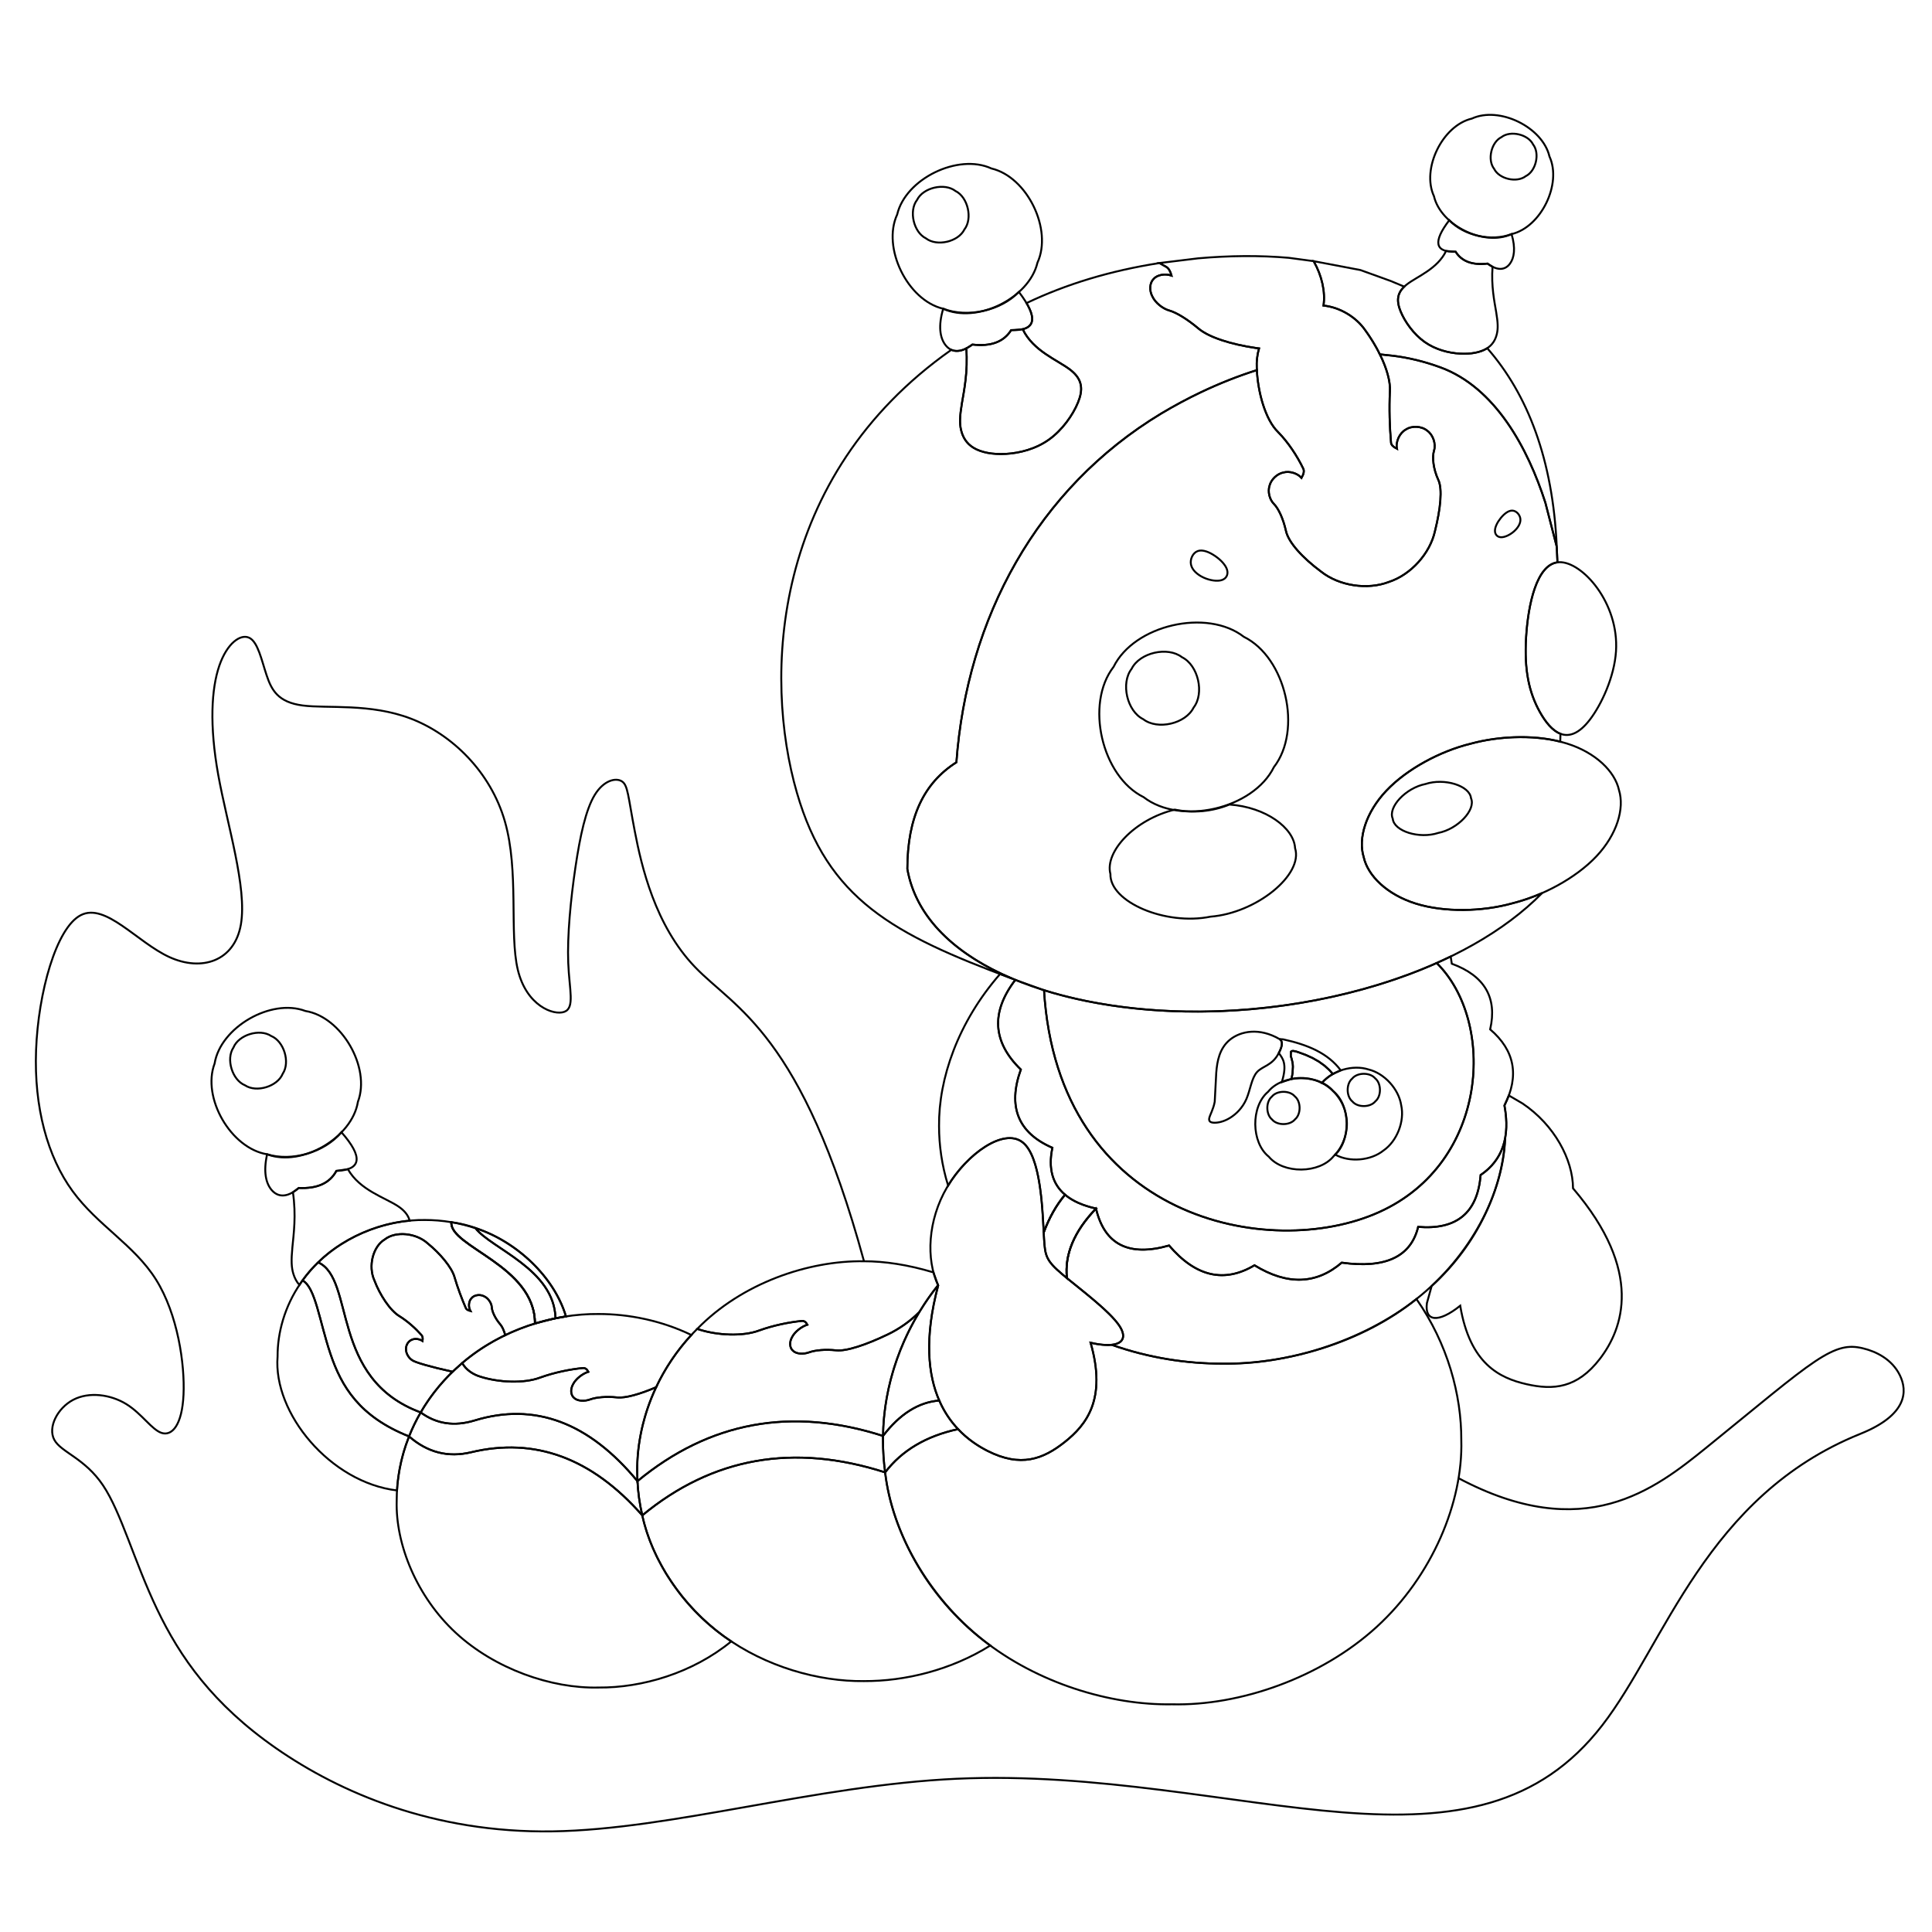 ﻿<?xml version="1.0" encoding="UTF-8" standalone="no"?>
<!DOCTYPE svg PUBLIC "-//W3C//DTD SVG 1.1//EN" "http://www.w3.org/Graphics/SVG/1.1/DTD/svg11.dtd">
<svg width="240pt" height="240pt" viewBox="0 0 240 240" overflow="visible" version="1.1" xmlns="http://www.w3.org/2000/svg">
  <path d="M126.567,36.263 C129.058,39.526 128.738,41.109 125.606,41.014 C124.684,42.475 123.081,43.07 120.798,42.801 C119.193,43.995 118.094,43.715 117.429,42.835 C116.764,41.956 116.533,40.475 117.168,38.353 C120.196,39.518 124.318,38.602 126.567,36.263 z" stroke="#000000" stroke-width="0.24" fill-opacity="0" />
  <path d="M52.26,175.456 C54.21,176.892 56.442,177.225 58.957,176.456 C66.408,174.175 73.152,176.688 79.187,183.995 C79.258,185.383 79.452,186.809 79.786,188.246 C73.526,181.123 66.438,178.51 58.52,180.406 C55.67,181.089 53.101,180.432 50.814,178.435 C51.214,177.427 51.696,176.428 52.26,175.456 z" stroke="#000000" stroke-width="0.24" fill-opacity="0" />
  <path d="M50.814,178.435 C49.745,181.124 49.275,183.873 49.278,186.431 C49.123,191.843 51.776,198.353 56.62,202.836 C61.463,207.319 68.497,209.775 74.344,209.631 C79.744,209.683 86.048,207.832 90.84,203.899 C85.095,200.138 81.077,194.115 79.786,188.246 C73.526,181.123 66.438,178.51 58.52,180.406 C55.67,181.089 53.101,180.432 50.814,178.435 z" stroke="#000000" stroke-width="0.24" fill-opacity="0" />
  <path d="M132.306,148.413 C131.226,149.69 130.342,151.253 129.654,153.104" stroke="#000000" stroke-width="0.24" fill-opacity="0" />
  <path d="M109.692,178.377 C111.778,175.648 114.106,174.182 116.677,173.981 C117.304,175.418 118.121,176.585 119.016,177.533 C115.061,178.384 112.04,180.174 109.954,182.904 C109.772,181.55 109.687,180.215 109.687,178.913 z" stroke="#000000" stroke-width="0.24" fill-opacity="0" />
  <path d="M37.94,125.589 C42.438,126.316 46.076,132.608 44.462,136.869 C43.735,141.367 37.443,145.005 33.182,143.39 C28.684,142.664 25.046,136.372 26.661,132.111 C27.387,127.613 33.679,123.975 37.94,125.589 z" stroke="#000000" stroke-width="0.24" fill-opacity="0" />
  <path d="M62.769,165.853 C62.598,165.265 62.39,164.806 62.153,164.528 C61.508,163.78 61.125,162.928 61.092,162.399 C61.068,161.851 60.61,161.216 60.089,161.008 C59.583,160.755 58.89,160.874 58.572,161.268 C58.216,161.627 58.155,162.351 58.438,162.855 C58.128,162.775 57.939,162.661 57.87,162.502 C57.382,161.384 56.838,159.939 56.472,158.681 C56.132,157.422 54.626,155.676 53.146,154.474 C51.697,153.147 49.136,152.904 47.795,153.967 C46.322,154.849 45.707,157.286 46.509,159.06 C47.175,160.824 48.446,162.805 49.643,163.514 C50.634,164.13 51.618,165.012 52.373,165.863 C52.506,166.012 52.54,166.25 52.485,166.58 C52.064,166.292 51.457,166.245 51.067,166.471 C50.661,166.669 50.391,167.184 50.437,167.673 C50.452,168.16 50.79,168.721 51.225,168.984 C51.59,169.247 53.501,169.803 56.223,170.402 L57.415,169.322 C59.039,167.944 60.858,166.773 62.769,165.853 z" stroke="#000000" stroke-width="0.24" fill-opacity="0" />
  <path d="M158.25,95.29 C161.81,90.7 159.726,81.673 154.515,79.107 C149.925,75.547 140.898,77.63 138.331,82.841 C134.772,87.431 136.855,96.459 142.066,99.025 C146.656,102.585 155.684,100.502 158.25,95.29 z" stroke="#000000" stroke-width="0.24" fill-opacity="0" />
  <path d="M178.472,119.63 C185.856,126.913 184.937,144.423 171.331,150.566 C157.724,156.709 131.429,151.485 129.691,123.009 C134.976,124.659 141.051,125.544 147.282,125.653 C158.057,125.841 169.296,123.71 178.472,119.63 z" stroke="#000000" stroke-width="0.24" fill-opacity="0" />
  <path d="M150.953,69.074 C150.24,68.585 149.402,68.236 148.794,68.452 C148.187,68.669 147.81,69.45 147.948,70.131 C148.086,70.812 148.737,71.392 149.519,71.751 C150.3,72.11 151.212,72.247 151.787,72.055 C152.362,71.863 152.602,71.342 152.427,70.767 C152.253,70.192 151.666,69.563 150.953,69.074 z" stroke="#000000" stroke-width="0.24" fill-opacity="0" />
  <path d="M159.23,134.426 C159.954,132.125 159.318,131.454 158.854,130.812 C159.34,129.905 159.37,129.327 158.943,129.078 L159.405,129.112 C162.484,129.792 164.95,130.824 166.554,132.963 L165.571,133.418 L165.154,132.945 L164.53,132.375 L163.831,131.874 L163.055,131.432 L162.2,131.044 L161.3,130.713 C160.861,130.566 160.497,130.465 160.364,130.652 L160.346,131.193 L160.451,131.515 L160.559,131.974 L160.594,132.236 L160.611,132.512 L160.566,133.323 L160.442,133.997 L160.435,134.028 z" stroke="#000000" stroke-width="0.24" fill-opacity="0" />
  <path d="M152.721,99.943 C157.273,100.257 160.743,102.879 160.878,105.353 C161.927,108.674 156.069,113.425 150.377,113.871 C144.781,115.007 137.843,112.049 137.939,108.568 C137.215,105.815 140.933,101.787 145.94,100.573 C148.164,101.04 150.622,100.811 152.721,99.943 z" stroke="#000000" stroke-width="0.24" fill-opacity="0" />
  <path d="M41.786,145.454 C40.968,146.976 39.411,147.683 37.115,147.573 C35.597,148.876 34.481,148.674 33.756,147.843 C33.031,147.012 32.697,145.552 33.182,143.39 C36.285,144.341 40.333,143.139 42.413,140.648 C45.126,143.729 44.917,145.331 41.786,145.454 z" stroke="#000000" stroke-width="0.24" fill-opacity="0" />
  <path d="M144.03,32.676 L144.866,33.146 C145.172,33.326 145.389,33.687 145.534,34.233 C144.69,33.957 143.728,34.143 143.29,34.668 C142.806,35.156 142.75,36.087 143.158,36.842 C143.519,37.605 144.424,38.349 145.27,38.578 C146.093,38.811 147.435,39.598 148.861,40.796 C150.173,41.916 152.95,42.777 155.966,43.223 L156.403,43.28 C156.167,44.092 156.081,44.92 156.119,45.699 C156.218,48.644 157.186,52.137 158.748,53.651 C160.026,54.947 161.142,56.649 161.901,58.225 C162.035,58.501 161.957,58.878 161.681,59.366 C161.153,58.774 160.184,58.487 159.419,58.697 C158.642,58.858 157.91,59.554 157.709,60.322 C157.461,61.075 157.699,62.058 158.263,62.615 C158.805,63.164 159.389,64.376 159.744,65.943 C160.058,67.399 161.83,69.312 164.114,71.01 C166.357,72.785 169.871,73.319 172.54,72.288 C175.258,71.399 177.644,68.764 178.258,65.97 C178.95,63.21 179.199,60.745 178.678,59.627 C178.043,58.251 177.893,56.806 178.138,55.982 C178.407,55.131 178.014,53.993 177.277,53.49 C176.589,52.922 175.387,52.86 174.644,53.354 C173.86,53.779 173.352,54.87 173.532,55.744 C173.069,55.513 172.824,55.27 172.8,55.001 C172.63,53.11 172.551,50.697 172.66,48.636 C172.811,46.581 171.325,43.365 169.575,40.995 C168.49,39.436 166.512,38.177 164.41,37.959 C164.663,36.233 164.192,34.233 163.226,32.517 L163.184,32.442 L160.098,32.027 C156.484,31.714 152.709,31.748 148.843,32.09 z" stroke="#000000" stroke-width="0.24" fill-opacity="0" />
  <path d="M56.07,151.824 C55.812,154.887 66.453,157.205 66.453,164.411 C65.207,164.793 63.97,165.274 62.769,165.853 C62.598,165.265 62.39,164.806 62.153,164.528 C61.508,163.78 61.125,162.928 61.092,162.399 C61.068,161.851 60.61,161.216 60.089,161.008 C59.583,160.755 58.89,160.874 58.572,161.268 C58.216,161.627 58.155,162.351 58.438,162.855 C58.128,162.775 57.939,162.661 57.87,162.502 C57.382,161.384 56.838,159.939 56.472,158.681 C56.132,157.422 54.626,155.676 53.146,154.474 C51.697,153.147 49.136,152.904 47.795,153.967 C46.322,154.849 45.707,157.286 46.509,159.06 C47.175,160.824 48.446,162.805 49.643,163.514 C50.634,164.13 51.618,165.012 52.373,165.863 C52.506,166.012 52.54,166.25 52.485,166.58 C52.064,166.292 51.457,166.245 51.067,166.471 C50.661,166.669 50.391,167.184 50.437,167.673 C50.452,168.16 50.79,168.721 51.225,168.984 C51.59,169.247 53.501,169.803 56.223,170.402 C54.652,171.922 53.312,173.641 52.26,175.456 C40.924,171.275 44.163,158.92 39.529,156.817 C43.118,153.251 48.379,151.488 52.798,151.551 C53.858,151.551 54.957,151.637 56.07,151.824 z" stroke="#000000" stroke-width="0.24" fill-opacity="0" />
  <path d="M70.309,163.534 C68.606,157.685 62.298,152.652 56.07,151.824 C55.812,154.887 66.453,157.205 66.453,164.411 C67.737,164.017 69.031,163.727 70.309,163.534 z" stroke="#000000" stroke-width="0.24" fill-opacity="0" />
  <path d="M37.582,159.066 L37.329,159.426 C35.349,162.295 34.467,165.585 34.482,168.504 C33.906,175.556 41.034,184.166 49.316,185.148 C49.425,183.321 49.776,181.42 50.412,179.532 L50.814,178.435 C44.628,175.982 42.415,172.216 41.053,168.196 C39.691,164.176 39.181,159.901 37.582,159.066 z" stroke="#000000" stroke-width="0.24" fill-opacity="0" />
  <path d="M175.956,161.368 C179.83,166.914 181.556,173.272 181.527,178.913 C181.75,186.565 177.947,195.769 171.006,202.108 C164.065,208.447 153.986,211.919 145.607,211.716 C137.929,211.849 128.829,209.069 122.039,203.668 C115.249,198.267 110.769,190.244 109.954,182.904 C112.04,180.174 115.061,178.384 119.016,177.533 C120.18,178.767 121.477,179.629 122.662,180.231 C126.801,182.331 129.584,181.26 132.26,179.137 C134.936,177.013 137.506,173.838 135.477,166.801 C136.567,167.054 137.449,167.13 138.108,167.057 C142.681,168.688 147.447,169.402 151.835,169.397 C159.782,169.478 169.134,166.85 175.956,161.368 z" stroke="#000000" stroke-width="0.24" fill-opacity="0" />
  <path d="M126.125,121.727 C123.066,125.735 123.295,129.446 126.811,132.861 C125.153,137.482 126.459,140.721 130.728,142.579 C129.895,146.625 131.703,149.143 136.151,150.131 C137.206,154.613 140.231,156.143 145.227,154.721 C148.539,158.601 152.075,159.42 155.836,157.178 C159.899,159.673 163.512,159.564 166.676,156.852 C172.101,157.606 175.265,156.124 176.169,152.408 C180.958,152.802 183.545,150.653 183.931,145.963 C186.638,144.124 187.623,141.246 186.888,137.327 C188.762,133.638 188.171,130.487 185.113,127.872 C186.015,123.937 184.427,121.218 180.348,119.716 L180.208,118.823 L178.472,119.63 C185.856,126.913 184.937,144.423 171.331,150.566 C157.724,156.709 131.429,151.485 129.691,123.009 z" stroke="#000000" stroke-width="0.24" fill-opacity="0" />
  <path d="M173.012,101.703 C173.161,103.261 176.315,104.246 178.668,103.469 C181.099,102.994 183.367,100.59 182.734,99.159 C182.585,97.6 179.43,96.615 177.078,97.393 C174.646,97.867 172.378,100.271 173.012,101.703 z" stroke="#000000" stroke-width="0.24" fill-opacity="0" />
  <path d="M189.577,79.182 C189.336,83.208 189.925,86.007 191.284,88.442 C192.643,90.877 194.772,92.949 197.496,89.404 C198.932,87.535 200.534,84.103 200.745,80.923 C201.146,74.894 196.551,69.771 193.718,69.836 C190.886,69.901 189.817,75.155 189.577,79.182 z" stroke="#000000" stroke-width="0.24" fill-opacity="0" />
  <path d="M170.856,136.808 C171.622,136.17 171.607,134.581 170.829,133.958 C170.191,133.191 168.601,133.207 167.978,133.985 C167.212,134.623 167.227,136.213 168.006,136.835 C168.643,137.602 170.233,137.586 170.856,136.808 z" stroke="#000000" stroke-width="0.24" fill-opacity="0" />
  <path d="M180.032,27.36 C177.981,30.046 178.244,31.35 180.823,31.272 C181.583,32.475 182.903,32.965 184.783,32.744 C186.105,33.727 187.01,33.497 187.558,32.772 C188.105,32.047 188.295,30.828 187.772,29.081 C185.278,30.04 181.884,29.286 180.032,27.36 z" stroke="#000000" stroke-width="0.24" fill-opacity="0" />
  <path d="M136.151,150.131 C133.43,152.963 132.224,155.843 132.535,158.772" stroke="#000000" stroke-width="0.24" fill-opacity="0" />
  <path d="M109.954,182.904 C98.57,179.255 88.514,181.035 79.786,188.246 C79.452,186.809 79.258,185.383 79.187,183.995 C88.139,176.601 98.308,174.728 109.692,178.377 L109.687,178.913 C109.687,180.215 109.772,181.55 109.954,182.904 z" stroke="#000000" stroke-width="0.24" fill-opacity="0" />
  <path d="M148.274,87.898 C149.65,86.123 148.844,82.633 146.83,81.641 C145.055,80.265 141.565,81.07 140.573,83.085 C139.196,84.859 140.002,88.35 142.017,89.342 C143.791,90.718 147.281,89.912 148.274,87.898 z" stroke="#000000" stroke-width="0.24" fill-opacity="0" />
  <path d="M109.692,178.377 C109.76,172.284 111.93,165.393 116.529,159.655 L116.543,159.686 C114.811,166.184 115.27,170.76 116.677,173.981 C114.106,174.182 111.778,175.648 109.692,178.377 z" stroke="#000000" stroke-width="0.24" fill-opacity="0" />
  <path d="M57.415,169.322 C57.891,170.159 58.737,170.742 59.698,171.023 C61.899,171.72 65.04,171.905 67.112,171.123 C68.85,170.498 70.781,170.102 72.399,169.942 C72.682,169.914 72.908,170.071 73.091,170.407 C72.332,170.65 71.521,171.306 71.197,171.939 C70.831,172.567 70.881,173.302 71.314,173.655 C71.707,174.04 72.568,174.118 73.325,173.838 C74.06,173.573 75.305,173.45 76.665,173.592 C77.672,173.702 79.461,173.202 81.504,172.329 C79.866,175.794 79.149,179.422 79.155,182.754 L79.187,183.995 C73.152,176.688 66.408,174.175 58.957,176.456 C56.442,177.225 54.21,176.892 52.26,175.456 C53.568,173.197 55.326,171.089 57.415,169.322 z" stroke="#000000" stroke-width="0.24" fill-opacity="0" />
  <path d="M66.453,164.411 C66.453,157.205 55.812,154.887 56.07,151.824 C57.065,151.991 58.071,152.239 59.066,152.574 C61.029,155.113 68.852,157.663 69.007,163.763 z" stroke="#000000" stroke-width="0.24" fill-opacity="0" />
  <path d="M57.415,169.322 C57.891,170.159 58.737,170.742 59.698,171.023 C61.899,171.72 65.04,171.905 67.112,171.123 C68.85,170.498 70.781,170.102 72.399,169.942 C72.682,169.914 72.908,170.071 73.091,170.407 C72.332,170.65 71.521,171.306 71.197,171.939 C70.831,172.567 70.881,173.302 71.314,173.655 C71.707,174.04 72.568,174.118 73.325,173.838 C74.06,173.573 75.305,173.45 76.665,173.592 C77.672,173.702 79.461,173.202 81.504,172.329 C82.586,170.029 84.067,167.812 85.887,165.838 C82.12,164.02 78.038,163.222 74.344,163.231 C68.78,163.172 62.252,165.155 57.415,169.322 z" stroke="#000000" stroke-width="0.24" fill-opacity="0" />
  <path d="M186.424,64.359 C186.842,63.842 187.383,63.402 187.877,63.428 C188.372,63.454 188.82,63.947 188.868,64.479 C188.916,65.01 188.563,65.58 188.066,66.016 C187.569,66.451 186.928,66.752 186.463,66.737 C185.997,66.721 185.707,66.39 185.709,65.928 C185.711,65.467 186.006,64.875 186.424,64.359 z" stroke="#000000" stroke-width="0.24" fill-opacity="0" />
  <path d="M50.814,178.435 C44.628,175.982 42.415,172.216 41.053,168.196 C39.691,164.176 39.181,159.901 37.582,159.066 C38.157,158.272 38.81,157.517 39.529,156.817 C44.163,158.92 40.924,171.275 52.26,175.456 C51.696,176.428 51.214,177.427 50.814,178.435 z" stroke="#000000" stroke-width="0.24" fill-opacity="0" />
  <path d="M185.604,20.972 C184.739,19.856 185.245,17.662 186.512,17.038 C187.628,16.173 189.822,16.679 190.446,17.946 C191.312,19.062 190.805,21.256 189.538,21.88 C188.423,22.745 186.228,22.239 185.604,20.972 z" stroke="#000000" stroke-width="0.24" fill-opacity="0" />
  <path d="M164.206,134.532 C163.08,133.944 161.675,133.756 160.435,134.028 L160.442,133.997 L160.566,133.323 L160.611,132.512 L160.594,132.236 L160.559,131.974 L160.451,131.515 L160.346,131.193 L160.364,130.652 C160.497,130.465 160.861,130.566 161.3,130.713 L162.2,131.044 L163.055,131.432 L163.831,131.874 L164.53,132.375 L165.154,132.945 L165.571,133.418 C165.064,133.714 164.598,134.094 164.206,134.532 z" stroke="#000000" stroke-width="0.24" fill-opacity="0" />
  <path d="M41.786,145.454 C40.968,146.976 39.411,147.683 37.115,147.573 L36.389,148.104 C36.809,150.992 36.475,153.337 36.321,154.951 C36.167,156.564 36.192,157.447 36.453,158.276 C36.605,158.76 36.837,159.225 37.194,159.625 C40.119,155.04 45.8,152.029 50.891,151.643 C50.72,150.989 50.281,150.4 49.47,149.857 C47.839,148.765 44.703,147.862 43.214,145.238 z" stroke="#000000" stroke-width="0.24" fill-opacity="0" />
  <path d="M179.638,31.176 C178.566,33.418 176.041,34.34 174.764,35.331 C173.487,36.322 173.457,37.381 173.986,38.677 C174.515,39.973 175.605,41.506 176.967,42.475 C178.329,43.443 179.964,43.848 181.356,43.929 C182.749,44.01 183.899,43.768 184.656,43.314 C185.413,42.86 185.776,42.194 185.942,41.498 C186.109,40.801 186.079,40.075 185.859,38.758 C185.64,37.442 185.231,35.535 185.409,33.138 L184.783,32.744 C182.903,32.965 181.583,32.475 180.823,31.272 z" stroke="#000000" stroke-width="0.24" fill-opacity="0" />
  <path d="M127.046,40.897 C128.348,43.619 131.413,44.739 132.964,45.943 C134.515,47.146 134.552,48.432 133.909,50.006 C133.266,51.58 131.944,53.441 130.29,54.618 C128.636,55.794 126.65,56.285 124.959,56.383 C123.268,56.482 121.871,56.188 120.952,55.636 C120.033,55.085 119.592,54.276 119.39,53.431 C119.188,52.586 119.225,51.703 119.491,50.105 C119.758,48.506 120.254,46.19 120.037,43.279 L120.798,42.801 C123.081,43.07 124.684,42.475 125.606,41.014 z" stroke="#000000" stroke-width="0.24" fill-opacity="0" />
  <path d="M136.151,150.131 C133.43,152.963 132.224,155.843 132.535,158.772 L131.964,158.297 C129.962,156.6 129.818,156.028 129.693,153.845 L129.654,153.104 C130.342,151.253 131.226,149.69 132.306,148.413 C133.229,149.194 134.51,149.766 136.151,150.131 z" stroke="#000000" stroke-width="0.24" fill-opacity="0" />
  <path d="M117.775,147.274 C116.998,144.76 116.651,142.256 116.652,139.877 C116.595,134.002 118.997,126.984 124.229,120.999 L125.729,121.562 L126.125,121.727 C123.066,125.735 123.295,129.446 126.811,132.861 C125.153,137.482 126.459,140.721 130.728,142.579 C130.202,145.133 130.728,147.077 132.306,148.413 C131.226,149.69 130.342,151.253 129.654,153.104 C129.476,149.626 129.198,143.547 127.002,141.879 C124.68,140.115 120.212,143.28 117.775,147.274 z" stroke="#000000" stroke-width="0.24" fill-opacity="0" />
  <path d="M165.855,143.425 C167.629,144.417 170.28,144.194 171.863,142.918 C173.538,141.765 174.508,139.287 174.063,137.304 C173.767,135.292 171.973,133.327 169.997,132.851 C168.062,132.227 165.507,132.969 164.206,134.532 C165.726,135.268 166.947,136.906 167.22,138.572 C167.562,140.226 167.009,142.192 165.855,143.425 z" stroke="#000000" stroke-width="0.24" fill-opacity="0" />
  <path d="M182.84,14.731 C179.186,15.587 176.56,20.965 178.131,24.372 C178.987,28.026 184.365,30.652 187.772,29.081 C191.426,28.225 194.052,22.847 192.481,19.44 C191.625,15.786 186.247,13.16 182.84,14.731 z" stroke="#000000" stroke-width="0.24" fill-opacity="0" />
  <path d="M86.615,165.079 L86.902,165.174 C89.103,165.871 92.244,166.056 94.316,165.274 C96.053,164.649 97.985,164.252 99.602,164.092 C99.886,164.064 100.112,164.222 100.295,164.558 C99.536,164.801 98.724,165.457 98.401,166.089 C98.034,166.718 98.084,167.453 98.517,167.805 C98.911,168.19 99.772,168.268 100.528,167.988 C101.264,167.724 102.508,167.601 103.868,167.743 C105.122,167.887 107.614,167.052 110.27,165.773 C111.673,165.106 113.089,164.122 114.215,162.971 C111.171,167.944 109.765,173.413 109.692,178.377 C98.308,174.728 88.139,176.601 79.187,183.995 L79.155,182.754 C79.081,176.942 81.514,170.117 86.615,165.079 z" stroke="#000000" stroke-width="0.24" fill-opacity="0" />
  <path d="M145.227,154.721 C148.539,158.601 152.075,159.42 155.836,157.178 C159.899,159.673 163.512,159.564 166.676,156.852 C172.101,157.606 175.265,156.124 176.169,152.408 C180.958,152.802 183.545,150.653 183.931,145.963 C185.598,144.831 186.612,143.304 186.973,141.383 C186.755,148.176 182.718,156.015 175.967,161.359 C169.216,166.703 159.751,169.551 151.835,169.397 C147.447,169.402 142.681,168.688 138.108,167.057 C139.547,166.898 139.923,166.025 139.069,164.72 C137.934,162.986 134.627,160.486 132.535,158.772 C132.224,155.843 133.43,152.963 136.151,150.131 C137.206,154.613 140.231,156.143 145.227,154.721 z" stroke="#000000" stroke-width="0.24" fill-opacity="0" />
  <path d="M149.224,48.704 C151.485,47.632 153.799,46.713 156.134,45.976 C156.272,48.858 157.238,52.184 158.748,53.651 C160.026,54.947 161.142,56.649 161.901,58.225 C162.035,58.501 161.957,58.878 161.681,59.366 C161.153,58.774 160.184,58.487 159.419,58.697 C158.642,58.858 157.91,59.554 157.709,60.322 C157.461,61.075 157.699,62.058 158.263,62.615 C158.805,63.164 159.389,64.376 159.744,65.943 C160.058,67.399 161.83,69.312 164.114,71.01 C166.357,72.785 169.871,73.319 172.54,72.288 C175.258,71.399 177.644,68.764 178.258,65.97 C178.95,63.21 179.199,60.745 178.678,59.627 C178.043,58.251 177.893,56.806 178.138,55.982 C178.407,55.131 178.014,53.993 177.277,53.49 C176.589,52.922 175.387,52.86 174.644,53.354 C173.86,53.779 173.352,54.87 173.532,55.744 C173.069,55.513 172.824,55.27 172.8,55.001 C172.63,53.11 172.551,50.697 172.66,48.636 C172.733,47.385 172.245,45.682 171.415,44.019 L172.972,44.185 C174.955,44.422 176.943,44.906 178.935,45.635 C185.751,48.131 189.802,55.691 191.972,62.449 L193.385,67.918 L193.47,69.855 C190.823,70.213 189.81,75.275 189.577,79.182 C189.336,83.208 189.925,86.007 191.284,88.442 C191.957,89.648 192.819,90.765 193.849,91.154 L193.815,92.129 C190.331,91.222 186.1,91.47 182.665,92.393 C178.949,93.3 174.773,95.514 172.21,98.231 C169.646,100.948 168.695,104.169 169.399,106.456 C169.905,108.794 172.312,111.136 175.878,112.249 C179.444,113.363 184.169,113.248 187.852,112.218 C189.074,111.899 190.333,111.474 191.571,110.938 C182.114,120.57 164.132,125.947 147.282,125.653 C130.431,125.358 114.714,119.392 112.712,107.939 C112.725,101.522 114.756,97.272 118.807,94.697 C120.112,76.826 128.791,60.705 144.254,51.367 C145.915,50.376 147.571,49.488 149.224,48.704 z" stroke="#000000" stroke-width="0.24" fill-opacity="0" />
  <path d="M123.015,204.415 C115.525,198.998 110.874,190.597 109.954,182.904 C98.57,179.255 88.514,181.035 79.786,188.246 C80.971,193.793 84.739,199.479 89.92,203.257 C95.101,207.036 101.695,208.907 107.328,208.831 C112.383,208.856 118.113,207.481 123.015,204.415 z" stroke="#000000" stroke-width="0.24" fill-opacity="0" />
  <path d="M123.158,20.928 C127.594,21.967 130.783,28.498 128.875,32.636 C127.836,37.072 121.305,40.261 117.168,38.353 C112.731,37.314 109.542,30.783 111.45,26.646 C112.489,22.209 119.02,19.02 123.158,20.928 z" stroke="#000000" stroke-width="0.24" fill-opacity="0" />
  <path d="M70.309,163.534 C68.831,158.694 64.282,154.217 59.066,152.574 C61.029,155.113 68.852,157.663 69.007,163.763 z" stroke="#000000" stroke-width="0.24" fill-opacity="0" />
  <path d="M119.801,28.507 C120.852,27.152 120.237,24.487 118.698,23.73 C117.343,22.679 114.678,23.294 113.921,24.832 C112.87,26.187 113.485,28.852 115.023,29.609 C116.378,30.66 119.043,30.045 119.801,28.507 z" stroke="#000000" stroke-width="0.24" fill-opacity="0" />
  <path d="M169.399,106.456 C169.905,108.794 172.312,111.136 175.878,112.249 C179.444,113.363 184.169,113.248 187.852,112.218 C191.568,111.312 195.744,109.098 198.307,106.38 C200.871,103.663 201.822,100.442 201.119,98.156 C200.612,95.818 198.205,93.476 194.639,92.362 C191.073,91.249 186.348,91.364 182.665,92.393 C178.949,93.3 174.773,95.514 172.21,98.231 C169.646,100.948 168.695,104.169 169.399,106.456 z" stroke="#000000" stroke-width="0.24" fill-opacity="0" />
  <path d="M86.615,165.079 L86.902,165.174 C89.103,165.871 92.244,166.056 94.316,165.274 C96.053,164.649 97.985,164.252 99.602,164.092 C99.886,164.064 100.112,164.222 100.295,164.558 C99.536,164.801 98.724,165.457 98.401,166.089 C98.034,166.718 98.084,167.453 98.517,167.805 C98.911,168.19 99.772,168.268 100.528,167.988 C101.264,167.724 102.508,167.601 103.868,167.743 C105.122,167.887 107.614,167.052 110.27,165.773 C111.673,165.106 113.089,164.122 114.215,162.971 C114.908,161.833 115.681,160.724 116.529,159.655 L115.958,158.062 C112.779,157.102 109.868,156.677 107.328,156.678 C100.406,156.573 92.138,159.406 86.615,165.079 z" stroke="#000000" stroke-width="0.24" fill-opacity="0" />
  <path d="M118.178,43.456 C95.742,59.252 94.835,84.092 98.992,98.467 C102.82,111.705 110.942,116.07 125.729,121.562 C118.757,118.603 113.781,114.053 112.712,107.939 C112.725,101.522 114.756,97.272 118.807,94.697 C120.112,76.826 128.791,60.705 144.254,51.367 C145.915,50.376 147.571,49.488 149.224,48.704 C151.485,47.632 153.799,46.713 156.134,45.976 L156.119,45.699 C156.081,44.92 156.167,44.092 156.403,43.28 L155.966,43.223 C152.95,42.777 150.173,41.916 148.861,40.796 C147.435,39.598 146.093,38.811 145.27,38.578 C144.424,38.349 143.519,37.605 143.158,36.842 C142.75,36.087 142.806,35.156 143.29,34.668 C143.728,34.143 144.69,33.957 145.534,34.233 C145.389,33.687 145.172,33.326 144.866,33.146 L144.03,32.676 L143.988,32.683 C137.958,33.628 132.468,35.284 127.518,37.65 C128.595,39.47 128.438,40.552 127.046,40.897 C128.348,43.619 131.413,44.739 132.964,45.943 C134.515,47.146 134.552,48.432 133.909,50.006 C133.266,51.58 131.944,53.441 130.29,54.618 C128.636,55.794 126.65,56.285 124.959,56.383 C123.268,56.482 121.871,56.188 120.952,55.636 C120.033,55.085 119.592,54.276 119.39,53.431 C119.188,52.586 119.225,51.703 119.491,50.105 C119.758,48.506 120.254,46.19 120.037,43.279 C119.287,43.659 118.67,43.676 118.178,43.456 z" stroke="#000000" stroke-width="0.24" fill-opacity="0" />
  <path d="M165.683,143.608 C167.852,141.803 167.809,137.302 165.605,135.539 C163.799,133.369 159.298,133.413 157.535,135.617 C155.366,137.422 155.409,141.923 157.613,143.686 C159.418,145.856 163.92,145.812 165.683,143.608 z" stroke="#000000" stroke-width="0.24" fill-opacity="0" />
  <path d="M160.875,139.046 C161.641,138.408 161.626,136.818 160.847,136.195 C160.21,135.429 158.62,135.445 157.997,136.223 C157.231,136.861 157.246,138.451 158.025,139.073 C158.662,139.839 160.252,139.824 160.875,139.046 z" stroke="#000000" stroke-width="0.24" fill-opacity="0" />
  <path d="M107.328,156.678 C99.595,128.327 91.313,125.315 86.336,120.129 C81.358,114.942 79.685,107.581 78.849,103.233 C78.012,98.886 78.012,97.552 77.256,97.063 C76.501,96.574 74.989,96.93 73.878,98.752 C72.766,100.575 72.055,103.865 71.477,107.777 C70.899,111.689 70.454,116.224 70.588,119.603 C70.721,122.981 71.433,125.204 70.099,125.693 C68.765,126.182 65.386,124.937 64.319,120.447 C63.252,115.957 64.497,108.222 62.719,102.042 C60.941,95.863 56.139,91.239 51.071,89.283 C46.003,87.327 40.668,88.038 37.601,87.638 C34.533,87.238 33.733,85.726 33.111,83.859 C32.488,81.992 32.044,79.769 30.977,79.236 C29.91,78.702 28.22,79.858 27.242,82.703 C26.264,85.549 25.998,90.083 27.111,96.263 C28.224,102.443 30.716,110.269 29.925,114.838 C29.133,119.407 25.057,120.72 21.055,118.897 C17.052,117.073 13.122,112.114 10.046,113.68 C6.97,115.246 4.747,123.337 4.481,130.45 C4.214,137.563 5.903,143.698 9.015,147.966 C12.127,152.234 16.662,154.635 19.374,158.947 C22.085,163.259 22.975,169.483 22.797,173.262 C22.619,177.041 21.374,178.374 20.129,178.019 C18.885,177.663 17.64,175.618 15.684,174.418 C13.728,173.217 11.06,172.862 9.104,173.884 C7.148,174.907 5.903,177.307 6.748,178.863 C7.593,180.419 10.527,181.131 12.794,184.51 C15.061,187.888 16.662,193.934 19.507,199.892 C22.352,205.849 26.442,211.717 34.311,217.185 C42.18,222.653 53.828,227.721 68.632,227.499 C83.436,227.277 101.396,221.764 118.823,220.964 C136.25,220.164 153.144,224.076 166.881,225.143 C180.618,226.21 191.199,224.432 199.024,214.34 C206.848,204.248 211.916,185.843 231.121,178.108 C236.955,175.758 236.972,172.798 236.003,170.829 C235.034,168.861 233.077,167.883 231.383,167.483 C229.689,167.084 228.257,167.263 225.457,169.13 C222.656,170.997 218.486,174.552 212.02,179.787 C205.554,185.022 196.791,191.935 181.157,183.611" stroke="#000000" stroke-width="0.24" fill-opacity="0" />
  <path d="M158.943,129.078 C156.437,127.617 154.118,128.089 152.807,129.141 C151.496,130.193 151.194,131.826 151.087,133.253 L150.899,136.853 C150.73,137.804 150.303,138.485 150.217,138.899 C150.131,139.314 150.387,139.463 150.86,139.469 C151.333,139.475 152.022,139.338 152.776,138.88 C153.53,138.422 154.349,137.643 154.834,136.519 C155.32,135.395 155.47,133.925 156.157,133.17 C156.844,132.414 158.067,132.371 158.854,130.812 C159.34,129.905 159.37,129.327 158.943,129.078 z" stroke="#000000" stroke-width="0.24" fill-opacity="0" />
  <path d="M164.41,37.959 C166.512,38.177 168.49,39.436 169.575,40.995 C170.248,41.928 170.892,42.963 171.415,44.019 L172.972,44.185 C174.955,44.422 176.943,44.906 178.935,45.635 C185.751,48.131 189.802,55.691 191.972,62.449 L193.385,67.918 C192.906,57.038 189.75,48.97 184.752,43.254 L184.656,43.314 C183.899,43.768 182.749,44.01 181.356,43.929 C179.964,43.848 178.329,43.443 176.967,42.475 C175.605,41.506 174.515,39.973 173.986,38.677 C173.506,37.501 173.486,36.519 174.441,35.607 L172.762,34.906 L169,33.547 L163.184,32.442 L163.226,32.517 C164.192,34.233 164.663,36.233 164.41,37.959 z" stroke="#000000" stroke-width="0.24" fill-opacity="0" />
  <path d="M35.121,133.384 C36.074,131.959 35.275,129.344 33.687,128.695 C32.262,127.742 29.647,128.542 28.999,130.129 C28.045,131.554 28.845,134.169 30.432,134.817 C31.857,135.771 34.473,134.971 35.121,133.384 z" stroke="#000000" stroke-width="0.24" fill-opacity="0" />
  <path d="M193.385,67.918 L193.47,69.855" stroke="#000000" stroke-width="0.24" fill-opacity="0" />
  <path d="M117.649,147.483 C115.243,151.575 115.013,156.45 116.543,159.686 C113.031,172.858 118.524,178.13 122.662,180.231 C126.801,182.331 129.584,181.26 132.26,179.137 C134.936,177.013 137.506,173.838 135.477,166.801 C138.944,167.606 140.314,166.623 139.069,164.72 C137.824,162.817 133.965,159.994 131.964,158.297 C129.962,156.6 129.818,156.028 129.693,153.845 C129.507,150.571 129.365,143.673 127.002,141.879 C124.639,140.084 120.056,143.392 117.649,147.483 z" stroke="#000000" stroke-width="0.24" fill-opacity="0" />
  <path d="M186.888,137.327 L187.434,136.083 L189.147,137.085 C193.083,139.739 195.393,144.038 195.407,147.618 C204.258,157.987 201.576,165.113 198.748,168.793 C195.92,172.473 192.947,172.707 189.617,171.945 C186.286,171.184 182.599,169.427 181.394,162.203 C178.613,164.425 176.954,164.129 177.256,161.875 L177.846,159.756 C183.629,154.5 186.666,147.547 186.973,141.383 C187.199,140.185 187.17,138.833 186.888,137.327 z" stroke="#000000" stroke-width="0.24" fill-opacity="0" />
</svg>
